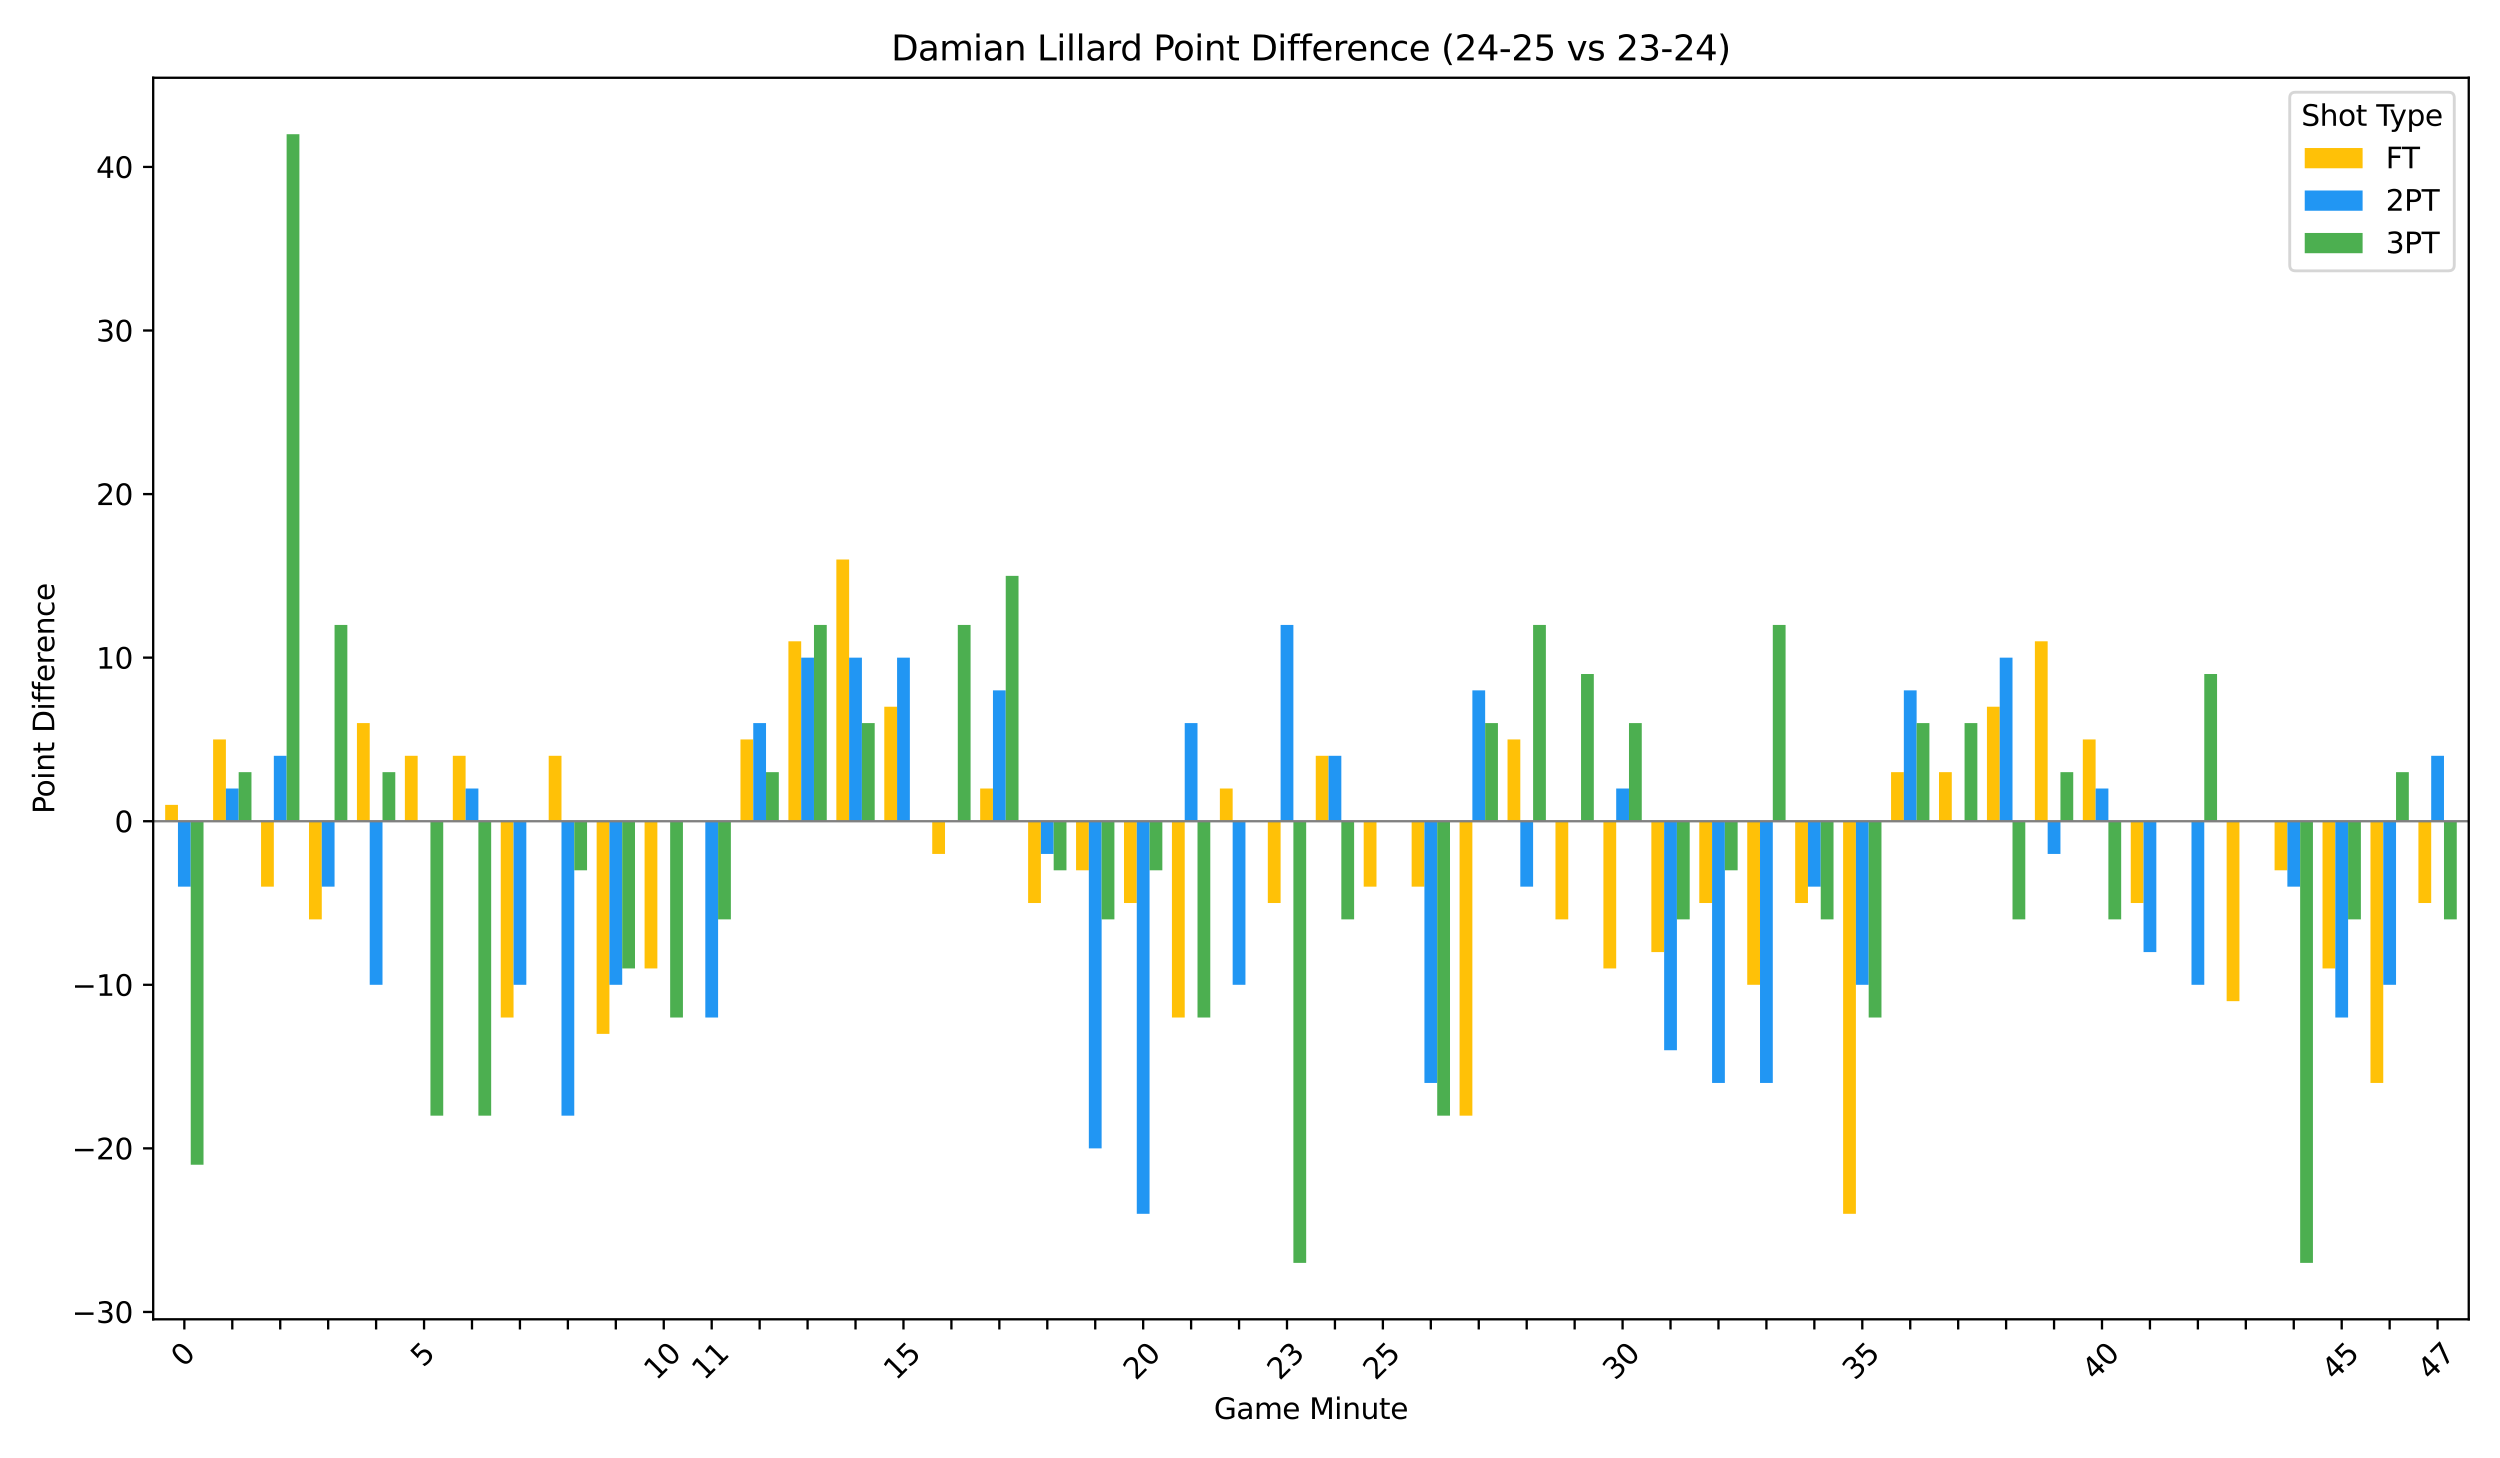 <?xml version="1.0" encoding="utf-8" standalone="no"?>
<!DOCTYPE svg PUBLIC "-//W3C//DTD SVG 1.1//EN"
  "http://www.w3.org/Graphics/SVG/1.1/DTD/svg11.dtd">
<svg xmlns:xlink="http://www.w3.org/1999/xlink" width="864pt" height="504pt" viewBox="0 0 864 504" xmlns="http://www.w3.org/2000/svg" version="1.1">
 <defs>
  <style type="text/css">*{stroke-linejoin: round; stroke-linecap: butt}</style>
 </defs>
 <g id="figure_1">
  <g id="patch_1">
   <path d="M 0 504 
L 864 504 
L 864 0 
L 0 0 
z
" style="fill: #ffffff"/>
  </g>
  <g id="axes_1">
   <g id="patch_2">
    <path d="M 52.94 455.956 
L 853.2 455.956 
L 853.2 26.88 
L 52.94 26.88 
z
" style="fill: #ffffff"/>
   </g>
   <g id="patch_3">
    <path d="M 57.082 283.817 
L 61.5 283.817 
L 61.5 278.163 
L 57.082 278.163 
z
" clip-path="url(#pb3aed25c77)" style="fill: #ffc107"/>
   </g>
   <g id="patch_4">
    <path d="M 73.651 283.817 
L 78.069 283.817 
L 78.069 255.551 
L 73.651 255.551 
z
" clip-path="url(#pb3aed25c77)" style="fill: #ffc107"/>
   </g>
   <g id="patch_5">
    <path d="M 90.219 283.817 
L 94.637 283.817 
L 94.637 306.429 
L 90.219 306.429 
z
" clip-path="url(#pb3aed25c77)" style="fill: #ffc107"/>
   </g>
   <g id="patch_6">
    <path d="M 106.788 283.817 
L 111.206 283.817 
L 111.206 317.736 
L 106.788 317.736 
z
" clip-path="url(#pb3aed25c77)" style="fill: #ffc107"/>
   </g>
   <g id="patch_7">
    <path d="M 123.356 283.817 
L 127.775 283.817 
L 127.775 249.898 
L 123.356 249.898 
z
" clip-path="url(#pb3aed25c77)" style="fill: #ffc107"/>
   </g>
   <g id="patch_8">
    <path d="M 139.925 283.817 
L 144.343 283.817 
L 144.343 261.204 
L 139.925 261.204 
z
" clip-path="url(#pb3aed25c77)" style="fill: #ffc107"/>
   </g>
   <g id="patch_9">
    <path d="M 156.493 283.817 
L 160.912 283.817 
L 160.912 261.204 
L 156.493 261.204 
z
" clip-path="url(#pb3aed25c77)" style="fill: #ffc107"/>
   </g>
   <g id="patch_10">
    <path d="M 173.062 283.817 
L 177.48 283.817 
L 177.48 351.655 
L 173.062 351.655 
z
" clip-path="url(#pb3aed25c77)" style="fill: #ffc107"/>
   </g>
   <g id="patch_11">
    <path d="M 189.63 283.817 
L 194.049 283.817 
L 194.049 261.204 
L 189.63 261.204 
z
" clip-path="url(#pb3aed25c77)" style="fill: #ffc107"/>
   </g>
   <g id="patch_12">
    <path d="M 206.199 283.817 
L 210.617 283.817 
L 210.617 357.308 
L 206.199 357.308 
z
" clip-path="url(#pb3aed25c77)" style="fill: #ffc107"/>
   </g>
   <g id="patch_13">
    <path d="M 222.767 283.817 
L 227.186 283.817 
L 227.186 334.695 
L 222.767 334.695 
z
" clip-path="url(#pb3aed25c77)" style="fill: #ffc107"/>
   </g>
   <g id="patch_14">
    <path d="M 239.336 283.817 
L 243.754 283.817 
L 243.754 283.817 
L 239.336 283.817 
z
" clip-path="url(#pb3aed25c77)" style="fill: #ffc107"/>
   </g>
   <g id="patch_15">
    <path d="M 255.904 283.817 
L 260.323 283.817 
L 260.323 255.551 
L 255.904 255.551 
z
" clip-path="url(#pb3aed25c77)" style="fill: #ffc107"/>
   </g>
   <g id="patch_16">
    <path d="M 272.473 283.817 
L 276.891 283.817 
L 276.891 221.632 
L 272.473 221.632 
z
" clip-path="url(#pb3aed25c77)" style="fill: #ffc107"/>
   </g>
   <g id="patch_17">
    <path d="M 289.042 283.817 
L 293.46 283.817 
L 293.46 193.366 
L 289.042 193.366 
z
" clip-path="url(#pb3aed25c77)" style="fill: #ffc107"/>
   </g>
   <g id="patch_18">
    <path d="M 305.61 283.817 
L 310.028 283.817 
L 310.028 244.244 
L 305.61 244.244 
z
" clip-path="url(#pb3aed25c77)" style="fill: #ffc107"/>
   </g>
   <g id="patch_19">
    <path d="M 322.179 283.817 
L 326.597 283.817 
L 326.597 295.123 
L 322.179 295.123 
z
" clip-path="url(#pb3aed25c77)" style="fill: #ffc107"/>
   </g>
   <g id="patch_20">
    <path d="M 338.747 283.817 
L 343.165 283.817 
L 343.165 272.51 
L 338.747 272.51 
z
" clip-path="url(#pb3aed25c77)" style="fill: #ffc107"/>
   </g>
   <g id="patch_21">
    <path d="M 355.316 283.817 
L 359.734 283.817 
L 359.734 312.082 
L 355.316 312.082 
z
" clip-path="url(#pb3aed25c77)" style="fill: #ffc107"/>
   </g>
   <g id="patch_22">
    <path d="M 371.884 283.817 
L 376.302 283.817 
L 376.302 300.776 
L 371.884 300.776 
z
" clip-path="url(#pb3aed25c77)" style="fill: #ffc107"/>
   </g>
   <g id="patch_23">
    <path d="M 388.453 283.817 
L 392.871 283.817 
L 392.871 312.082 
L 388.453 312.082 
z
" clip-path="url(#pb3aed25c77)" style="fill: #ffc107"/>
   </g>
   <g id="patch_24">
    <path d="M 405.021 283.817 
L 409.44 283.817 
L 409.44 351.655 
L 405.021 351.655 
z
" clip-path="url(#pb3aed25c77)" style="fill: #ffc107"/>
   </g>
   <g id="patch_25">
    <path d="M 421.59 283.817 
L 426.008 283.817 
L 426.008 272.51 
L 421.59 272.51 
z
" clip-path="url(#pb3aed25c77)" style="fill: #ffc107"/>
   </g>
   <g id="patch_26">
    <path d="M 438.158 283.817 
L 442.577 283.817 
L 442.577 312.082 
L 438.158 312.082 
z
" clip-path="url(#pb3aed25c77)" style="fill: #ffc107"/>
   </g>
   <g id="patch_27">
    <path d="M 454.727 283.817 
L 459.145 283.817 
L 459.145 261.204 
L 454.727 261.204 
z
" clip-path="url(#pb3aed25c77)" style="fill: #ffc107"/>
   </g>
   <g id="patch_28">
    <path d="M 471.295 283.817 
L 475.714 283.817 
L 475.714 306.429 
L 471.295 306.429 
z
" clip-path="url(#pb3aed25c77)" style="fill: #ffc107"/>
   </g>
   <g id="patch_29">
    <path d="M 487.864 283.817 
L 492.282 283.817 
L 492.282 306.429 
L 487.864 306.429 
z
" clip-path="url(#pb3aed25c77)" style="fill: #ffc107"/>
   </g>
   <g id="patch_30">
    <path d="M 504.432 283.817 
L 508.851 283.817 
L 508.851 385.574 
L 504.432 385.574 
z
" clip-path="url(#pb3aed25c77)" style="fill: #ffc107"/>
   </g>
   <g id="patch_31">
    <path d="M 521.001 283.817 
L 525.419 283.817 
L 525.419 255.551 
L 521.001 255.551 
z
" clip-path="url(#pb3aed25c77)" style="fill: #ffc107"/>
   </g>
   <g id="patch_32">
    <path d="M 537.57 283.817 
L 541.988 283.817 
L 541.988 317.736 
L 537.57 317.736 
z
" clip-path="url(#pb3aed25c77)" style="fill: #ffc107"/>
   </g>
   <g id="patch_33">
    <path d="M 554.138 283.817 
L 558.556 283.817 
L 558.556 334.695 
L 554.138 334.695 
z
" clip-path="url(#pb3aed25c77)" style="fill: #ffc107"/>
   </g>
   <g id="patch_34">
    <path d="M 570.707 283.817 
L 575.125 283.817 
L 575.125 329.042 
L 570.707 329.042 
z
" clip-path="url(#pb3aed25c77)" style="fill: #ffc107"/>
   </g>
   <g id="patch_35">
    <path d="M 587.275 283.817 
L 591.693 283.817 
L 591.693 312.082 
L 587.275 312.082 
z
" clip-path="url(#pb3aed25c77)" style="fill: #ffc107"/>
   </g>
   <g id="patch_36">
    <path d="M 603.844 283.817 
L 608.262 283.817 
L 608.262 340.348 
L 603.844 340.348 
z
" clip-path="url(#pb3aed25c77)" style="fill: #ffc107"/>
   </g>
   <g id="patch_37">
    <path d="M 620.412 283.817 
L 624.83 283.817 
L 624.83 312.082 
L 620.412 312.082 
z
" clip-path="url(#pb3aed25c77)" style="fill: #ffc107"/>
   </g>
   <g id="patch_38">
    <path d="M 636.981 283.817 
L 641.399 283.817 
L 641.399 419.493 
L 636.981 419.493 
z
" clip-path="url(#pb3aed25c77)" style="fill: #ffc107"/>
   </g>
   <g id="patch_39">
    <path d="M 653.549 283.817 
L 657.967 283.817 
L 657.967 266.857 
L 653.549 266.857 
z
" clip-path="url(#pb3aed25c77)" style="fill: #ffc107"/>
   </g>
   <g id="patch_40">
    <path d="M 670.118 283.817 
L 674.536 283.817 
L 674.536 266.857 
L 670.118 266.857 
z
" clip-path="url(#pb3aed25c77)" style="fill: #ffc107"/>
   </g>
   <g id="patch_41">
    <path d="M 686.686 283.817 
L 691.105 283.817 
L 691.105 244.244 
L 686.686 244.244 
z
" clip-path="url(#pb3aed25c77)" style="fill: #ffc107"/>
   </g>
   <g id="patch_42">
    <path d="M 703.255 283.817 
L 707.673 283.817 
L 707.673 221.632 
L 703.255 221.632 
z
" clip-path="url(#pb3aed25c77)" style="fill: #ffc107"/>
   </g>
   <g id="patch_43">
    <path d="M 719.823 283.817 
L 724.242 283.817 
L 724.242 255.551 
L 719.823 255.551 
z
" clip-path="url(#pb3aed25c77)" style="fill: #ffc107"/>
   </g>
   <g id="patch_44">
    <path d="M 736.392 283.817 
L 740.81 283.817 
L 740.81 312.082 
L 736.392 312.082 
z
" clip-path="url(#pb3aed25c77)" style="fill: #ffc107"/>
   </g>
   <g id="patch_45">
    <path d="M 752.96 283.817 
L 757.379 283.817 
L 757.379 283.817 
L 752.96 283.817 
z
" clip-path="url(#pb3aed25c77)" style="fill: #ffc107"/>
   </g>
   <g id="patch_46">
    <path d="M 769.529 283.817 
L 773.947 283.817 
L 773.947 346.001 
L 769.529 346.001 
z
" clip-path="url(#pb3aed25c77)" style="fill: #ffc107"/>
   </g>
   <g id="patch_47">
    <path d="M 786.097 283.817 
L 790.516 283.817 
L 790.516 300.776 
L 786.097 300.776 
z
" clip-path="url(#pb3aed25c77)" style="fill: #ffc107"/>
   </g>
   <g id="patch_48">
    <path d="M 802.666 283.817 
L 807.084 283.817 
L 807.084 334.695 
L 802.666 334.695 
z
" clip-path="url(#pb3aed25c77)" style="fill: #ffc107"/>
   </g>
   <g id="patch_49">
    <path d="M 819.235 283.817 
L 823.653 283.817 
L 823.653 374.267 
L 819.235 374.267 
z
" clip-path="url(#pb3aed25c77)" style="fill: #ffc107"/>
   </g>
   <g id="patch_50">
    <path d="M 835.803 283.817 
L 840.221 283.817 
L 840.221 312.082 
L 835.803 312.082 
z
" clip-path="url(#pb3aed25c77)" style="fill: #ffc107"/>
   </g>
   <g id="patch_51">
    <path d="M 61.5 283.817 
L 65.919 283.817 
L 65.919 306.429 
L 61.5 306.429 
z
" clip-path="url(#pb3aed25c77)" style="fill: #2196f3"/>
   </g>
   <g id="patch_52">
    <path d="M 78.069 283.817 
L 82.487 283.817 
L 82.487 272.51 
L 78.069 272.51 
z
" clip-path="url(#pb3aed25c77)" style="fill: #2196f3"/>
   </g>
   <g id="patch_53">
    <path d="M 94.637 283.817 
L 99.056 283.817 
L 99.056 261.204 
L 94.637 261.204 
z
" clip-path="url(#pb3aed25c77)" style="fill: #2196f3"/>
   </g>
   <g id="patch_54">
    <path d="M 111.206 283.817 
L 115.624 283.817 
L 115.624 306.429 
L 111.206 306.429 
z
" clip-path="url(#pb3aed25c77)" style="fill: #2196f3"/>
   </g>
   <g id="patch_55">
    <path d="M 127.775 283.817 
L 132.193 283.817 
L 132.193 340.348 
L 127.775 340.348 
z
" clip-path="url(#pb3aed25c77)" style="fill: #2196f3"/>
   </g>
   <g id="patch_56">
    <path d="M 144.343 283.817 
L 148.761 283.817 
L 148.761 283.817 
L 144.343 283.817 
z
" clip-path="url(#pb3aed25c77)" style="fill: #2196f3"/>
   </g>
   <g id="patch_57">
    <path d="M 160.912 283.817 
L 165.33 283.817 
L 165.33 272.51 
L 160.912 272.51 
z
" clip-path="url(#pb3aed25c77)" style="fill: #2196f3"/>
   </g>
   <g id="patch_58">
    <path d="M 177.48 283.817 
L 181.898 283.817 
L 181.898 340.348 
L 177.48 340.348 
z
" clip-path="url(#pb3aed25c77)" style="fill: #2196f3"/>
   </g>
   <g id="patch_59">
    <path d="M 194.049 283.817 
L 198.467 283.817 
L 198.467 385.574 
L 194.049 385.574 
z
" clip-path="url(#pb3aed25c77)" style="fill: #2196f3"/>
   </g>
   <g id="patch_60">
    <path d="M 210.617 283.817 
L 215.035 283.817 
L 215.035 340.348 
L 210.617 340.348 
z
" clip-path="url(#pb3aed25c77)" style="fill: #2196f3"/>
   </g>
   <g id="patch_61">
    <path d="M 227.186 283.817 
L 231.604 283.817 
L 231.604 283.817 
L 227.186 283.817 
z
" clip-path="url(#pb3aed25c77)" style="fill: #2196f3"/>
   </g>
   <g id="patch_62">
    <path d="M 243.754 283.817 
L 248.173 283.817 
L 248.173 351.655 
L 243.754 351.655 
z
" clip-path="url(#pb3aed25c77)" style="fill: #2196f3"/>
   </g>
   <g id="patch_63">
    <path d="M 260.323 283.817 
L 264.741 283.817 
L 264.741 249.898 
L 260.323 249.898 
z
" clip-path="url(#pb3aed25c77)" style="fill: #2196f3"/>
   </g>
   <g id="patch_64">
    <path d="M 276.891 283.817 
L 281.31 283.817 
L 281.31 227.285 
L 276.891 227.285 
z
" clip-path="url(#pb3aed25c77)" style="fill: #2196f3"/>
   </g>
   <g id="patch_65">
    <path d="M 293.46 283.817 
L 297.878 283.817 
L 297.878 227.285 
L 293.46 227.285 
z
" clip-path="url(#pb3aed25c77)" style="fill: #2196f3"/>
   </g>
   <g id="patch_66">
    <path d="M 310.028 283.817 
L 314.447 283.817 
L 314.447 227.285 
L 310.028 227.285 
z
" clip-path="url(#pb3aed25c77)" style="fill: #2196f3"/>
   </g>
   <g id="patch_67">
    <path d="M 326.597 283.817 
L 331.015 283.817 
L 331.015 283.817 
L 326.597 283.817 
z
" clip-path="url(#pb3aed25c77)" style="fill: #2196f3"/>
   </g>
   <g id="patch_68">
    <path d="M 343.165 283.817 
L 347.584 283.817 
L 347.584 238.591 
L 343.165 238.591 
z
" clip-path="url(#pb3aed25c77)" style="fill: #2196f3"/>
   </g>
   <g id="patch_69">
    <path d="M 359.734 283.817 
L 364.152 283.817 
L 364.152 295.123 
L 359.734 295.123 
z
" clip-path="url(#pb3aed25c77)" style="fill: #2196f3"/>
   </g>
   <g id="patch_70">
    <path d="M 376.302 283.817 
L 380.721 283.817 
L 380.721 396.88 
L 376.302 396.88 
z
" clip-path="url(#pb3aed25c77)" style="fill: #2196f3"/>
   </g>
   <g id="patch_71">
    <path d="M 392.871 283.817 
L 397.289 283.817 
L 397.289 419.493 
L 392.871 419.493 
z
" clip-path="url(#pb3aed25c77)" style="fill: #2196f3"/>
   </g>
   <g id="patch_72">
    <path d="M 409.44 283.817 
L 413.858 283.817 
L 413.858 249.898 
L 409.44 249.898 
z
" clip-path="url(#pb3aed25c77)" style="fill: #2196f3"/>
   </g>
   <g id="patch_73">
    <path d="M 426.008 283.817 
L 430.426 283.817 
L 430.426 340.348 
L 426.008 340.348 
z
" clip-path="url(#pb3aed25c77)" style="fill: #2196f3"/>
   </g>
   <g id="patch_74">
    <path d="M 442.577 283.817 
L 446.995 283.817 
L 446.995 215.979 
L 442.577 215.979 
z
" clip-path="url(#pb3aed25c77)" style="fill: #2196f3"/>
   </g>
   <g id="patch_75">
    <path d="M 459.145 283.817 
L 463.563 283.817 
L 463.563 261.204 
L 459.145 261.204 
z
" clip-path="url(#pb3aed25c77)" style="fill: #2196f3"/>
   </g>
   <g id="patch_76">
    <path d="M 475.714 283.817 
L 480.132 283.817 
L 480.132 283.817 
L 475.714 283.817 
z
" clip-path="url(#pb3aed25c77)" style="fill: #2196f3"/>
   </g>
   <g id="patch_77">
    <path d="M 492.282 283.817 
L 496.7 283.817 
L 496.7 374.267 
L 492.282 374.267 
z
" clip-path="url(#pb3aed25c77)" style="fill: #2196f3"/>
   </g>
   <g id="patch_78">
    <path d="M 508.851 283.817 
L 513.269 283.817 
L 513.269 238.591 
L 508.851 238.591 
z
" clip-path="url(#pb3aed25c77)" style="fill: #2196f3"/>
   </g>
   <g id="patch_79">
    <path d="M 525.419 283.817 
L 529.838 283.817 
L 529.838 306.429 
L 525.419 306.429 
z
" clip-path="url(#pb3aed25c77)" style="fill: #2196f3"/>
   </g>
   <g id="patch_80">
    <path d="M 541.988 283.817 
L 546.406 283.817 
L 546.406 283.817 
L 541.988 283.817 
z
" clip-path="url(#pb3aed25c77)" style="fill: #2196f3"/>
   </g>
   <g id="patch_81">
    <path d="M 558.556 283.817 
L 562.975 283.817 
L 562.975 272.51 
L 558.556 272.51 
z
" clip-path="url(#pb3aed25c77)" style="fill: #2196f3"/>
   </g>
   <g id="patch_82">
    <path d="M 575.125 283.817 
L 579.543 283.817 
L 579.543 362.961 
L 575.125 362.961 
z
" clip-path="url(#pb3aed25c77)" style="fill: #2196f3"/>
   </g>
   <g id="patch_83">
    <path d="M 591.693 283.817 
L 596.112 283.817 
L 596.112 374.267 
L 591.693 374.267 
z
" clip-path="url(#pb3aed25c77)" style="fill: #2196f3"/>
   </g>
   <g id="patch_84">
    <path d="M 608.262 283.817 
L 612.68 283.817 
L 612.68 374.267 
L 608.262 374.267 
z
" clip-path="url(#pb3aed25c77)" style="fill: #2196f3"/>
   </g>
   <g id="patch_85">
    <path d="M 624.83 283.817 
L 629.249 283.817 
L 629.249 306.429 
L 624.83 306.429 
z
" clip-path="url(#pb3aed25c77)" style="fill: #2196f3"/>
   </g>
   <g id="patch_86">
    <path d="M 641.399 283.817 
L 645.817 283.817 
L 645.817 340.348 
L 641.399 340.348 
z
" clip-path="url(#pb3aed25c77)" style="fill: #2196f3"/>
   </g>
   <g id="patch_87">
    <path d="M 657.967 283.817 
L 662.386 283.817 
L 662.386 238.591 
L 657.967 238.591 
z
" clip-path="url(#pb3aed25c77)" style="fill: #2196f3"/>
   </g>
   <g id="patch_88">
    <path d="M 674.536 283.817 
L 678.954 283.817 
L 678.954 283.817 
L 674.536 283.817 
z
" clip-path="url(#pb3aed25c77)" style="fill: #2196f3"/>
   </g>
   <g id="patch_89">
    <path d="M 691.105 283.817 
L 695.523 283.817 
L 695.523 227.285 
L 691.105 227.285 
z
" clip-path="url(#pb3aed25c77)" style="fill: #2196f3"/>
   </g>
   <g id="patch_90">
    <path d="M 707.673 283.817 
L 712.091 283.817 
L 712.091 295.123 
L 707.673 295.123 
z
" clip-path="url(#pb3aed25c77)" style="fill: #2196f3"/>
   </g>
   <g id="patch_91">
    <path d="M 724.242 283.817 
L 728.66 283.817 
L 728.66 272.51 
L 724.242 272.51 
z
" clip-path="url(#pb3aed25c77)" style="fill: #2196f3"/>
   </g>
   <g id="patch_92">
    <path d="M 740.81 283.817 
L 745.228 283.817 
L 745.228 329.042 
L 740.81 329.042 
z
" clip-path="url(#pb3aed25c77)" style="fill: #2196f3"/>
   </g>
   <g id="patch_93">
    <path d="M 757.379 283.817 
L 761.797 283.817 
L 761.797 340.348 
L 757.379 340.348 
z
" clip-path="url(#pb3aed25c77)" style="fill: #2196f3"/>
   </g>
   <g id="patch_94">
    <path d="M 773.947 283.817 
L 778.365 283.817 
L 778.365 283.817 
L 773.947 283.817 
z
" clip-path="url(#pb3aed25c77)" style="fill: #2196f3"/>
   </g>
   <g id="patch_95">
    <path d="M 790.516 283.817 
L 794.934 283.817 
L 794.934 306.429 
L 790.516 306.429 
z
" clip-path="url(#pb3aed25c77)" style="fill: #2196f3"/>
   </g>
   <g id="patch_96">
    <path d="M 807.084 283.817 
L 811.503 283.817 
L 811.503 351.655 
L 807.084 351.655 
z
" clip-path="url(#pb3aed25c77)" style="fill: #2196f3"/>
   </g>
   <g id="patch_97">
    <path d="M 823.653 283.817 
L 828.071 283.817 
L 828.071 340.348 
L 823.653 340.348 
z
" clip-path="url(#pb3aed25c77)" style="fill: #2196f3"/>
   </g>
   <g id="patch_98">
    <path d="M 840.221 283.817 
L 844.64 283.817 
L 844.64 261.204 
L 840.221 261.204 
z
" clip-path="url(#pb3aed25c77)" style="fill: #2196f3"/>
   </g>
   <g id="patch_99">
    <path d="M 65.919 283.817 
L 70.337 283.817 
L 70.337 402.533 
L 65.919 402.533 
z
" clip-path="url(#pb3aed25c77)" style="fill: #4caf50"/>
   </g>
   <g id="patch_100">
    <path d="M 82.487 283.817 
L 86.905 283.817 
L 86.905 266.857 
L 82.487 266.857 
z
" clip-path="url(#pb3aed25c77)" style="fill: #4caf50"/>
   </g>
   <g id="patch_101">
    <path d="M 99.056 283.817 
L 103.474 283.817 
L 103.474 46.383 
L 99.056 46.383 
z
" clip-path="url(#pb3aed25c77)" style="fill: #4caf50"/>
   </g>
   <g id="patch_102">
    <path d="M 115.624 283.817 
L 120.043 283.817 
L 120.043 215.979 
L 115.624 215.979 
z
" clip-path="url(#pb3aed25c77)" style="fill: #4caf50"/>
   </g>
   <g id="patch_103">
    <path d="M 132.193 283.817 
L 136.611 283.817 
L 136.611 266.857 
L 132.193 266.857 
z
" clip-path="url(#pb3aed25c77)" style="fill: #4caf50"/>
   </g>
   <g id="patch_104">
    <path d="M 148.761 283.817 
L 153.18 283.817 
L 153.18 385.574 
L 148.761 385.574 
z
" clip-path="url(#pb3aed25c77)" style="fill: #4caf50"/>
   </g>
   <g id="patch_105">
    <path d="M 165.33 283.817 
L 169.748 283.817 
L 169.748 385.574 
L 165.33 385.574 
z
" clip-path="url(#pb3aed25c77)" style="fill: #4caf50"/>
   </g>
   <g id="patch_106">
    <path d="M 181.898 283.817 
L 186.317 283.817 
L 186.317 283.817 
L 181.898 283.817 
z
" clip-path="url(#pb3aed25c77)" style="fill: #4caf50"/>
   </g>
   <g id="patch_107">
    <path d="M 198.467 283.817 
L 202.885 283.817 
L 202.885 300.776 
L 198.467 300.776 
z
" clip-path="url(#pb3aed25c77)" style="fill: #4caf50"/>
   </g>
   <g id="patch_108">
    <path d="M 215.035 283.817 
L 219.454 283.817 
L 219.454 334.695 
L 215.035 334.695 
z
" clip-path="url(#pb3aed25c77)" style="fill: #4caf50"/>
   </g>
   <g id="patch_109">
    <path d="M 231.604 283.817 
L 236.022 283.817 
L 236.022 351.655 
L 231.604 351.655 
z
" clip-path="url(#pb3aed25c77)" style="fill: #4caf50"/>
   </g>
   <g id="patch_110">
    <path d="M 248.173 283.817 
L 252.591 283.817 
L 252.591 317.736 
L 248.173 317.736 
z
" clip-path="url(#pb3aed25c77)" style="fill: #4caf50"/>
   </g>
   <g id="patch_111">
    <path d="M 264.741 283.817 
L 269.159 283.817 
L 269.159 266.857 
L 264.741 266.857 
z
" clip-path="url(#pb3aed25c77)" style="fill: #4caf50"/>
   </g>
   <g id="patch_112">
    <path d="M 281.31 283.817 
L 285.728 283.817 
L 285.728 215.979 
L 281.31 215.979 
z
" clip-path="url(#pb3aed25c77)" style="fill: #4caf50"/>
   </g>
   <g id="patch_113">
    <path d="M 297.878 283.817 
L 302.296 283.817 
L 302.296 249.898 
L 297.878 249.898 
z
" clip-path="url(#pb3aed25c77)" style="fill: #4caf50"/>
   </g>
   <g id="patch_114">
    <path d="M 314.447 283.817 
L 318.865 283.817 
L 318.865 283.817 
L 314.447 283.817 
z
" clip-path="url(#pb3aed25c77)" style="fill: #4caf50"/>
   </g>
   <g id="patch_115">
    <path d="M 331.015 283.817 
L 335.433 283.817 
L 335.433 215.979 
L 331.015 215.979 
z
" clip-path="url(#pb3aed25c77)" style="fill: #4caf50"/>
   </g>
   <g id="patch_116">
    <path d="M 347.584 283.817 
L 352.002 283.817 
L 352.002 199.019 
L 347.584 199.019 
z
" clip-path="url(#pb3aed25c77)" style="fill: #4caf50"/>
   </g>
   <g id="patch_117">
    <path d="M 364.152 283.817 
L 368.57 283.817 
L 368.57 300.776 
L 364.152 300.776 
z
" clip-path="url(#pb3aed25c77)" style="fill: #4caf50"/>
   </g>
   <g id="patch_118">
    <path d="M 380.721 283.817 
L 385.139 283.817 
L 385.139 317.736 
L 380.721 317.736 
z
" clip-path="url(#pb3aed25c77)" style="fill: #4caf50"/>
   </g>
   <g id="patch_119">
    <path d="M 397.289 283.817 
L 401.708 283.817 
L 401.708 300.776 
L 397.289 300.776 
z
" clip-path="url(#pb3aed25c77)" style="fill: #4caf50"/>
   </g>
   <g id="patch_120">
    <path d="M 413.858 283.817 
L 418.276 283.817 
L 418.276 351.655 
L 413.858 351.655 
z
" clip-path="url(#pb3aed25c77)" style="fill: #4caf50"/>
   </g>
   <g id="patch_121">
    <path d="M 430.426 283.817 
L 434.845 283.817 
L 434.845 283.817 
L 430.426 283.817 
z
" clip-path="url(#pb3aed25c77)" style="fill: #4caf50"/>
   </g>
   <g id="patch_122">
    <path d="M 446.995 283.817 
L 451.413 283.817 
L 451.413 436.452 
L 446.995 436.452 
z
" clip-path="url(#pb3aed25c77)" style="fill: #4caf50"/>
   </g>
   <g id="patch_123">
    <path d="M 463.563 283.817 
L 467.982 283.817 
L 467.982 317.736 
L 463.563 317.736 
z
" clip-path="url(#pb3aed25c77)" style="fill: #4caf50"/>
   </g>
   <g id="patch_124">
    <path d="M 480.132 283.817 
L 484.55 283.817 
L 484.55 283.817 
L 480.132 283.817 
z
" clip-path="url(#pb3aed25c77)" style="fill: #4caf50"/>
   </g>
   <g id="patch_125">
    <path d="M 496.7 283.817 
L 501.119 283.817 
L 501.119 385.574 
L 496.7 385.574 
z
" clip-path="url(#pb3aed25c77)" style="fill: #4caf50"/>
   </g>
   <g id="patch_126">
    <path d="M 513.269 283.817 
L 517.687 283.817 
L 517.687 249.898 
L 513.269 249.898 
z
" clip-path="url(#pb3aed25c77)" style="fill: #4caf50"/>
   </g>
   <g id="patch_127">
    <path d="M 529.838 283.817 
L 534.256 283.817 
L 534.256 215.979 
L 529.838 215.979 
z
" clip-path="url(#pb3aed25c77)" style="fill: #4caf50"/>
   </g>
   <g id="patch_128">
    <path d="M 546.406 283.817 
L 550.824 283.817 
L 550.824 232.938 
L 546.406 232.938 
z
" clip-path="url(#pb3aed25c77)" style="fill: #4caf50"/>
   </g>
   <g id="patch_129">
    <path d="M 562.975 283.817 
L 567.393 283.817 
L 567.393 249.898 
L 562.975 249.898 
z
" clip-path="url(#pb3aed25c77)" style="fill: #4caf50"/>
   </g>
   <g id="patch_130">
    <path d="M 579.543 283.817 
L 583.961 283.817 
L 583.961 317.736 
L 579.543 317.736 
z
" clip-path="url(#pb3aed25c77)" style="fill: #4caf50"/>
   </g>
   <g id="patch_131">
    <path d="M 596.112 283.817 
L 600.53 283.817 
L 600.53 300.776 
L 596.112 300.776 
z
" clip-path="url(#pb3aed25c77)" style="fill: #4caf50"/>
   </g>
   <g id="patch_132">
    <path d="M 612.68 283.817 
L 617.098 283.817 
L 617.098 215.979 
L 612.68 215.979 
z
" clip-path="url(#pb3aed25c77)" style="fill: #4caf50"/>
   </g>
   <g id="patch_133">
    <path d="M 629.249 283.817 
L 633.667 283.817 
L 633.667 317.736 
L 629.249 317.736 
z
" clip-path="url(#pb3aed25c77)" style="fill: #4caf50"/>
   </g>
   <g id="patch_134">
    <path d="M 645.817 283.817 
L 650.236 283.817 
L 650.236 351.655 
L 645.817 351.655 
z
" clip-path="url(#pb3aed25c77)" style="fill: #4caf50"/>
   </g>
   <g id="patch_135">
    <path d="M 662.386 283.817 
L 666.804 283.817 
L 666.804 249.898 
L 662.386 249.898 
z
" clip-path="url(#pb3aed25c77)" style="fill: #4caf50"/>
   </g>
   <g id="patch_136">
    <path d="M 678.954 283.817 
L 683.373 283.817 
L 683.373 249.898 
L 678.954 249.898 
z
" clip-path="url(#pb3aed25c77)" style="fill: #4caf50"/>
   </g>
   <g id="patch_137">
    <path d="M 695.523 283.817 
L 699.941 283.817 
L 699.941 317.736 
L 695.523 317.736 
z
" clip-path="url(#pb3aed25c77)" style="fill: #4caf50"/>
   </g>
   <g id="patch_138">
    <path d="M 712.091 283.817 
L 716.51 283.817 
L 716.51 266.857 
L 712.091 266.857 
z
" clip-path="url(#pb3aed25c77)" style="fill: #4caf50"/>
   </g>
   <g id="patch_139">
    <path d="M 728.66 283.817 
L 733.078 283.817 
L 733.078 317.736 
L 728.66 317.736 
z
" clip-path="url(#pb3aed25c77)" style="fill: #4caf50"/>
   </g>
   <g id="patch_140">
    <path d="M 745.228 283.817 
L 749.647 283.817 
L 749.647 283.817 
L 745.228 283.817 
z
" clip-path="url(#pb3aed25c77)" style="fill: #4caf50"/>
   </g>
   <g id="patch_141">
    <path d="M 761.797 283.817 
L 766.215 283.817 
L 766.215 232.938 
L 761.797 232.938 
z
" clip-path="url(#pb3aed25c77)" style="fill: #4caf50"/>
   </g>
   <g id="patch_142">
    <path d="M 778.365 283.817 
L 782.784 283.817 
L 782.784 283.817 
L 778.365 283.817 
z
" clip-path="url(#pb3aed25c77)" style="fill: #4caf50"/>
   </g>
   <g id="patch_143">
    <path d="M 794.934 283.817 
L 799.352 283.817 
L 799.352 436.452 
L 794.934 436.452 
z
" clip-path="url(#pb3aed25c77)" style="fill: #4caf50"/>
   </g>
   <g id="patch_144">
    <path d="M 811.503 283.817 
L 815.921 283.817 
L 815.921 317.736 
L 811.503 317.736 
z
" clip-path="url(#pb3aed25c77)" style="fill: #4caf50"/>
   </g>
   <g id="patch_145">
    <path d="M 828.071 283.817 
L 832.489 283.817 
L 832.489 266.857 
L 828.071 266.857 
z
" clip-path="url(#pb3aed25c77)" style="fill: #4caf50"/>
   </g>
   <g id="patch_146">
    <path d="M 844.64 283.817 
L 849.058 283.817 
L 849.058 317.736 
L 844.64 317.736 
z
" clip-path="url(#pb3aed25c77)" style="fill: #4caf50"/>
   </g>
   <g id="matplotlib.axis_1">
    <g id="xtick_1">
     <g id="line2d_1">
      <defs>
       <path id="m394810de40" d="M 0 0 
L 0 3.5 
" style="stroke: #000000; stroke-width: 0.8"/>
      </defs>
      <g>
       <use xlink:href="#m394810de40" x="63.71" y="455.956" style="stroke: #000000; stroke-width: 0.8"/>
      </g>
     </g>
     <g id="text_1">
      <!-- 0 -->
      <g transform="translate(63.411 472.827) rotate(-45) scale(0.1 -0.1)">
       <defs>
        <path id="DejaVuSans-30" d="M 2034 4250 
Q 1547 4250 1301 3770 
Q 1056 3291 1056 2328 
Q 1056 1369 1301 889 
Q 1547 409 2034 409 
Q 2525 409 2770 889 
Q 3016 1369 3016 2328 
Q 3016 3291 2770 3770 
Q 2525 4250 2034 4250 
z
M 2034 4750 
Q 2819 4750 3233 4129 
Q 3647 3509 3647 2328 
Q 3647 1150 3233 529 
Q 2819 -91 2034 -91 
Q 1250 -91 836 529 
Q 422 1150 422 2328 
Q 422 3509 836 4129 
Q 1250 4750 2034 4750 
z
" transform="scale(0.016)"/>
       </defs>
       <use xlink:href="#DejaVuSans-30"/>
      </g>
     </g>
    </g>
    <g id="xtick_2">
     <g id="line2d_2">
      <g>
       <use xlink:href="#m394810de40" x="80.278" y="455.956" style="stroke: #000000; stroke-width: 0.8"/>
      </g>
     </g>
    </g>
    <g id="xtick_3">
     <g id="line2d_3">
      <g>
       <use xlink:href="#m394810de40" x="96.847" y="455.956" style="stroke: #000000; stroke-width: 0.8"/>
      </g>
     </g>
    </g>
    <g id="xtick_4">
     <g id="line2d_4">
      <g>
       <use xlink:href="#m394810de40" x="113.415" y="455.956" style="stroke: #000000; stroke-width: 0.8"/>
      </g>
     </g>
    </g>
    <g id="xtick_5">
     <g id="line2d_5">
      <g>
       <use xlink:href="#m394810de40" x="129.984" y="455.956" style="stroke: #000000; stroke-width: 0.8"/>
      </g>
     </g>
    </g>
    <g id="xtick_6">
     <g id="line2d_6">
      <g>
       <use xlink:href="#m394810de40" x="146.552" y="455.956" style="stroke: #000000; stroke-width: 0.8"/>
      </g>
     </g>
     <g id="text_2">
      <!-- 5 -->
      <g transform="translate(146.254 472.827) rotate(-45) scale(0.1 -0.1)">
       <defs>
        <path id="DejaVuSans-35" d="M 691 4666 
L 3169 4666 
L 3169 4134 
L 1269 4134 
L 1269 2991 
Q 1406 3038 1543 3061 
Q 1681 3084 1819 3084 
Q 2600 3084 3056 2656 
Q 3513 2228 3513 1497 
Q 3513 744 3044 326 
Q 2575 -91 1722 -91 
Q 1428 -91 1123 -41 
Q 819 9 494 109 
L 494 744 
Q 775 591 1075 516 
Q 1375 441 1709 441 
Q 2250 441 2565 725 
Q 2881 1009 2881 1497 
Q 2881 1984 2565 2268 
Q 2250 2553 1709 2553 
Q 1456 2553 1204 2497 
Q 953 2441 691 2322 
L 691 4666 
z
" transform="scale(0.016)"/>
       </defs>
       <use xlink:href="#DejaVuSans-35"/>
      </g>
     </g>
    </g>
    <g id="xtick_7">
     <g id="line2d_7">
      <g>
       <use xlink:href="#m394810de40" x="163.121" y="455.956" style="stroke: #000000; stroke-width: 0.8"/>
      </g>
     </g>
    </g>
    <g id="xtick_8">
     <g id="line2d_8">
      <g>
       <use xlink:href="#m394810de40" x="179.689" y="455.956" style="stroke: #000000; stroke-width: 0.8"/>
      </g>
     </g>
    </g>
    <g id="xtick_9">
     <g id="line2d_9">
      <g>
       <use xlink:href="#m394810de40" x="196.258" y="455.956" style="stroke: #000000; stroke-width: 0.8"/>
      </g>
     </g>
    </g>
    <g id="xtick_10">
     <g id="line2d_10">
      <g>
       <use xlink:href="#m394810de40" x="212.826" y="455.956" style="stroke: #000000; stroke-width: 0.8"/>
      </g>
     </g>
    </g>
    <g id="xtick_11">
     <g id="line2d_11">
      <g>
       <use xlink:href="#m394810de40" x="229.395" y="455.956" style="stroke: #000000; stroke-width: 0.8"/>
      </g>
     </g>
     <g id="text_3">
      <!-- 10 -->
      <g transform="translate(226.847 477.326) rotate(-45) scale(0.1 -0.1)">
       <defs>
        <path id="DejaVuSans-31" d="M 794 531 
L 1825 531 
L 1825 4091 
L 703 3866 
L 703 4441 
L 1819 4666 
L 2450 4666 
L 2450 531 
L 3481 531 
L 3481 0 
L 794 0 
L 794 531 
z
" transform="scale(0.016)"/>
       </defs>
       <use xlink:href="#DejaVuSans-31"/>
       <use xlink:href="#DejaVuSans-30" transform="translate(63.623 0)"/>
      </g>
     </g>
    </g>
    <g id="xtick_12">
     <g id="line2d_12">
      <g>
       <use xlink:href="#m394810de40" x="245.963" y="455.956" style="stroke: #000000; stroke-width: 0.8"/>
      </g>
     </g>
     <g id="text_4">
      <!-- 11 -->
      <g transform="translate(243.416 477.326) rotate(-45) scale(0.1 -0.1)">
       <use xlink:href="#DejaVuSans-31"/>
       <use xlink:href="#DejaVuSans-31" transform="translate(63.623 0)"/>
      </g>
     </g>
    </g>
    <g id="xtick_13">
     <g id="line2d_13">
      <g>
       <use xlink:href="#m394810de40" x="262.532" y="455.956" style="stroke: #000000; stroke-width: 0.8"/>
      </g>
     </g>
    </g>
    <g id="xtick_14">
     <g id="line2d_14">
      <g>
       <use xlink:href="#m394810de40" x="279.1" y="455.956" style="stroke: #000000; stroke-width: 0.8"/>
      </g>
     </g>
    </g>
    <g id="xtick_15">
     <g id="line2d_15">
      <g>
       <use xlink:href="#m394810de40" x="295.669" y="455.956" style="stroke: #000000; stroke-width: 0.8"/>
      </g>
     </g>
    </g>
    <g id="xtick_16">
     <g id="line2d_16">
      <g>
       <use xlink:href="#m394810de40" x="312.237" y="455.956" style="stroke: #000000; stroke-width: 0.8"/>
      </g>
     </g>
     <g id="text_5">
      <!-- 15 -->
      <g transform="translate(309.69 477.326) rotate(-45) scale(0.1 -0.1)">
       <use xlink:href="#DejaVuSans-31"/>
       <use xlink:href="#DejaVuSans-35" transform="translate(63.623 0)"/>
      </g>
     </g>
    </g>
    <g id="xtick_17">
     <g id="line2d_17">
      <g>
       <use xlink:href="#m394810de40" x="328.806" y="455.956" style="stroke: #000000; stroke-width: 0.8"/>
      </g>
     </g>
    </g>
    <g id="xtick_18">
     <g id="line2d_18">
      <g>
       <use xlink:href="#m394810de40" x="345.375" y="455.956" style="stroke: #000000; stroke-width: 0.8"/>
      </g>
     </g>
    </g>
    <g id="xtick_19">
     <g id="line2d_19">
      <g>
       <use xlink:href="#m394810de40" x="361.943" y="455.956" style="stroke: #000000; stroke-width: 0.8"/>
      </g>
     </g>
    </g>
    <g id="xtick_20">
     <g id="line2d_20">
      <g>
       <use xlink:href="#m394810de40" x="378.512" y="455.956" style="stroke: #000000; stroke-width: 0.8"/>
      </g>
     </g>
    </g>
    <g id="xtick_21">
     <g id="line2d_21">
      <g>
       <use xlink:href="#m394810de40" x="395.08" y="455.956" style="stroke: #000000; stroke-width: 0.8"/>
      </g>
     </g>
     <g id="text_6">
      <!-- 20 -->
      <g transform="translate(392.532 477.326) rotate(-45) scale(0.1 -0.1)">
       <defs>
        <path id="DejaVuSans-32" d="M 1228 531 
L 3431 531 
L 3431 0 
L 469 0 
L 469 531 
Q 828 903 1448 1529 
Q 2069 2156 2228 2338 
Q 2531 2678 2651 2914 
Q 2772 3150 2772 3378 
Q 2772 3750 2511 3984 
Q 2250 4219 1831 4219 
Q 1534 4219 1204 4116 
Q 875 4013 500 3803 
L 500 4441 
Q 881 4594 1212 4672 
Q 1544 4750 1819 4750 
Q 2544 4750 2975 4387 
Q 3406 4025 3406 3419 
Q 3406 3131 3298 2873 
Q 3191 2616 2906 2266 
Q 2828 2175 2409 1742 
Q 1991 1309 1228 531 
z
" transform="scale(0.016)"/>
       </defs>
       <use xlink:href="#DejaVuSans-32"/>
       <use xlink:href="#DejaVuSans-30" transform="translate(63.623 0)"/>
      </g>
     </g>
    </g>
    <g id="xtick_22">
     <g id="line2d_22">
      <g>
       <use xlink:href="#m394810de40" x="411.649" y="455.956" style="stroke: #000000; stroke-width: 0.8"/>
      </g>
     </g>
    </g>
    <g id="xtick_23">
     <g id="line2d_23">
      <g>
       <use xlink:href="#m394810de40" x="428.217" y="455.956" style="stroke: #000000; stroke-width: 0.8"/>
      </g>
     </g>
    </g>
    <g id="xtick_24">
     <g id="line2d_24">
      <g>
       <use xlink:href="#m394810de40" x="444.786" y="455.956" style="stroke: #000000; stroke-width: 0.8"/>
      </g>
     </g>
     <g id="text_7">
      <!-- 23 -->
      <g transform="translate(442.238 477.326) rotate(-45) scale(0.1 -0.1)">
       <defs>
        <path id="DejaVuSans-33" d="M 2597 2516 
Q 3050 2419 3304 2112 
Q 3559 1806 3559 1356 
Q 3559 666 3084 287 
Q 2609 -91 1734 -91 
Q 1441 -91 1130 -33 
Q 819 25 488 141 
L 488 750 
Q 750 597 1062 519 
Q 1375 441 1716 441 
Q 2309 441 2620 675 
Q 2931 909 2931 1356 
Q 2931 1769 2642 2001 
Q 2353 2234 1838 2234 
L 1294 2234 
L 1294 2753 
L 1863 2753 
Q 2328 2753 2575 2939 
Q 2822 3125 2822 3475 
Q 2822 3834 2567 4026 
Q 2313 4219 1838 4219 
Q 1578 4219 1281 4162 
Q 984 4106 628 3988 
L 628 4550 
Q 988 4650 1302 4700 
Q 1616 4750 1894 4750 
Q 2613 4750 3031 4423 
Q 3450 4097 3450 3541 
Q 3450 3153 3228 2886 
Q 3006 2619 2597 2516 
z
" transform="scale(0.016)"/>
       </defs>
       <use xlink:href="#DejaVuSans-32"/>
       <use xlink:href="#DejaVuSans-33" transform="translate(63.623 0)"/>
      </g>
     </g>
    </g>
    <g id="xtick_25">
     <g id="line2d_25">
      <g>
       <use xlink:href="#m394810de40" x="461.354" y="455.956" style="stroke: #000000; stroke-width: 0.8"/>
      </g>
     </g>
    </g>
    <g id="xtick_26">
     <g id="line2d_26">
      <g>
       <use xlink:href="#m394810de40" x="477.923" y="455.956" style="stroke: #000000; stroke-width: 0.8"/>
      </g>
     </g>
     <g id="text_8">
      <!-- 25 -->
      <g transform="translate(475.375 477.326) rotate(-45) scale(0.1 -0.1)">
       <use xlink:href="#DejaVuSans-32"/>
       <use xlink:href="#DejaVuSans-35" transform="translate(63.623 0)"/>
      </g>
     </g>
    </g>
    <g id="xtick_27">
     <g id="line2d_27">
      <g>
       <use xlink:href="#m394810de40" x="494.491" y="455.956" style="stroke: #000000; stroke-width: 0.8"/>
      </g>
     </g>
    </g>
    <g id="xtick_28">
     <g id="line2d_28">
      <g>
       <use xlink:href="#m394810de40" x="511.06" y="455.956" style="stroke: #000000; stroke-width: 0.8"/>
      </g>
     </g>
    </g>
    <g id="xtick_29">
     <g id="line2d_29">
      <g>
       <use xlink:href="#m394810de40" x="527.628" y="455.956" style="stroke: #000000; stroke-width: 0.8"/>
      </g>
     </g>
    </g>
    <g id="xtick_30">
     <g id="line2d_30">
      <g>
       <use xlink:href="#m394810de40" x="544.197" y="455.956" style="stroke: #000000; stroke-width: 0.8"/>
      </g>
     </g>
    </g>
    <g id="xtick_31">
     <g id="line2d_31">
      <g>
       <use xlink:href="#m394810de40" x="560.765" y="455.956" style="stroke: #000000; stroke-width: 0.8"/>
      </g>
     </g>
     <g id="text_9">
      <!-- 30 -->
      <g transform="translate(558.218 477.326) rotate(-45) scale(0.1 -0.1)">
       <use xlink:href="#DejaVuSans-33"/>
       <use xlink:href="#DejaVuSans-30" transform="translate(63.623 0)"/>
      </g>
     </g>
    </g>
    <g id="xtick_32">
     <g id="line2d_32">
      <g>
       <use xlink:href="#m394810de40" x="577.334" y="455.956" style="stroke: #000000; stroke-width: 0.8"/>
      </g>
     </g>
    </g>
    <g id="xtick_33">
     <g id="line2d_33">
      <g>
       <use xlink:href="#m394810de40" x="593.903" y="455.956" style="stroke: #000000; stroke-width: 0.8"/>
      </g>
     </g>
    </g>
    <g id="xtick_34">
     <g id="line2d_34">
      <g>
       <use xlink:href="#m394810de40" x="610.471" y="455.956" style="stroke: #000000; stroke-width: 0.8"/>
      </g>
     </g>
    </g>
    <g id="xtick_35">
     <g id="line2d_35">
      <g>
       <use xlink:href="#m394810de40" x="627.04" y="455.956" style="stroke: #000000; stroke-width: 0.8"/>
      </g>
     </g>
    </g>
    <g id="xtick_36">
     <g id="line2d_36">
      <g>
       <use xlink:href="#m394810de40" x="643.608" y="455.956" style="stroke: #000000; stroke-width: 0.8"/>
      </g>
     </g>
     <g id="text_10">
      <!-- 35 -->
      <g transform="translate(641.06 477.326) rotate(-45) scale(0.1 -0.1)">
       <use xlink:href="#DejaVuSans-33"/>
       <use xlink:href="#DejaVuSans-35" transform="translate(63.623 0)"/>
      </g>
     </g>
    </g>
    <g id="xtick_37">
     <g id="line2d_37">
      <g>
       <use xlink:href="#m394810de40" x="660.177" y="455.956" style="stroke: #000000; stroke-width: 0.8"/>
      </g>
     </g>
    </g>
    <g id="xtick_38">
     <g id="line2d_38">
      <g>
       <use xlink:href="#m394810de40" x="676.745" y="455.956" style="stroke: #000000; stroke-width: 0.8"/>
      </g>
     </g>
    </g>
    <g id="xtick_39">
     <g id="line2d_39">
      <g>
       <use xlink:href="#m394810de40" x="693.314" y="455.956" style="stroke: #000000; stroke-width: 0.8"/>
      </g>
     </g>
    </g>
    <g id="xtick_40">
     <g id="line2d_40">
      <g>
       <use xlink:href="#m394810de40" x="709.882" y="455.956" style="stroke: #000000; stroke-width: 0.8"/>
      </g>
     </g>
    </g>
    <g id="xtick_41">
     <g id="line2d_41">
      <g>
       <use xlink:href="#m394810de40" x="726.451" y="455.956" style="stroke: #000000; stroke-width: 0.8"/>
      </g>
     </g>
     <g id="text_11">
      <!-- 40 -->
      <g transform="translate(723.903 477.326) rotate(-45) scale(0.1 -0.1)">
       <defs>
        <path id="DejaVuSans-34" d="M 2419 4116 
L 825 1625 
L 2419 1625 
L 2419 4116 
z
M 2253 4666 
L 3047 4666 
L 3047 1625 
L 3713 1625 
L 3713 1100 
L 3047 1100 
L 3047 0 
L 2419 0 
L 2419 1100 
L 313 1100 
L 313 1709 
L 2253 4666 
z
" transform="scale(0.016)"/>
       </defs>
       <use xlink:href="#DejaVuSans-34"/>
       <use xlink:href="#DejaVuSans-30" transform="translate(63.623 0)"/>
      </g>
     </g>
    </g>
    <g id="xtick_42">
     <g id="line2d_42">
      <g>
       <use xlink:href="#m394810de40" x="743.019" y="455.956" style="stroke: #000000; stroke-width: 0.8"/>
      </g>
     </g>
    </g>
    <g id="xtick_43">
     <g id="line2d_43">
      <g>
       <use xlink:href="#m394810de40" x="759.588" y="455.956" style="stroke: #000000; stroke-width: 0.8"/>
      </g>
     </g>
    </g>
    <g id="xtick_44">
     <g id="line2d_44">
      <g>
       <use xlink:href="#m394810de40" x="776.156" y="455.956" style="stroke: #000000; stroke-width: 0.8"/>
      </g>
     </g>
    </g>
    <g id="xtick_45">
     <g id="line2d_45">
      <g>
       <use xlink:href="#m394810de40" x="792.725" y="455.956" style="stroke: #000000; stroke-width: 0.8"/>
      </g>
     </g>
    </g>
    <g id="xtick_46">
     <g id="line2d_46">
      <g>
       <use xlink:href="#m394810de40" x="809.293" y="455.956" style="stroke: #000000; stroke-width: 0.8"/>
      </g>
     </g>
     <g id="text_12">
      <!-- 45 -->
      <g transform="translate(806.746 477.326) rotate(-45) scale(0.1 -0.1)">
       <use xlink:href="#DejaVuSans-34"/>
       <use xlink:href="#DejaVuSans-35" transform="translate(63.623 0)"/>
      </g>
     </g>
    </g>
    <g id="xtick_47">
     <g id="line2d_47">
      <g>
       <use xlink:href="#m394810de40" x="825.862" y="455.956" style="stroke: #000000; stroke-width: 0.8"/>
      </g>
     </g>
    </g>
    <g id="xtick_48">
     <g id="line2d_48">
      <g>
       <use xlink:href="#m394810de40" x="842.43" y="455.956" style="stroke: #000000; stroke-width: 0.8"/>
      </g>
     </g>
     <g id="text_13">
      <!-- 47 -->
      <g transform="translate(839.883 477.326) rotate(-45) scale(0.1 -0.1)">
       <defs>
        <path id="DejaVuSans-37" d="M 525 4666 
L 3525 4666 
L 3525 4397 
L 1831 0 
L 1172 0 
L 2766 4134 
L 525 4134 
L 525 4666 
z
" transform="scale(0.016)"/>
       </defs>
       <use xlink:href="#DejaVuSans-34"/>
       <use xlink:href="#DejaVuSans-37" transform="translate(63.623 0)"/>
      </g>
     </g>
    </g>
    <g id="text_14">
     <!-- Game Minute -->
     <g transform="translate(419.518 490.395) scale(0.1 -0.1)">
      <defs>
       <path id="DejaVuSans-47" d="M 3809 666 
L 3809 1919 
L 2778 1919 
L 2778 2438 
L 4434 2438 
L 4434 434 
Q 4069 175 3628 42 
Q 3188 -91 2688 -91 
Q 1594 -91 976 548 
Q 359 1188 359 2328 
Q 359 3472 976 4111 
Q 1594 4750 2688 4750 
Q 3144 4750 3555 4637 
Q 3966 4525 4313 4306 
L 4313 3634 
Q 3963 3931 3569 4081 
Q 3175 4231 2741 4231 
Q 1884 4231 1454 3753 
Q 1025 3275 1025 2328 
Q 1025 1384 1454 906 
Q 1884 428 2741 428 
Q 3075 428 3337 486 
Q 3600 544 3809 666 
z
" transform="scale(0.016)"/>
       <path id="DejaVuSans-61" d="M 2194 1759 
Q 1497 1759 1228 1600 
Q 959 1441 959 1056 
Q 959 750 1161 570 
Q 1363 391 1709 391 
Q 2188 391 2477 730 
Q 2766 1069 2766 1631 
L 2766 1759 
L 2194 1759 
z
M 3341 1997 
L 3341 0 
L 2766 0 
L 2766 531 
Q 2569 213 2275 61 
Q 1981 -91 1556 -91 
Q 1019 -91 701 211 
Q 384 513 384 1019 
Q 384 1609 779 1909 
Q 1175 2209 1959 2209 
L 2766 2209 
L 2766 2266 
Q 2766 2663 2505 2880 
Q 2244 3097 1772 3097 
Q 1472 3097 1187 3025 
Q 903 2953 641 2809 
L 641 3341 
Q 956 3463 1253 3523 
Q 1550 3584 1831 3584 
Q 2591 3584 2966 3190 
Q 3341 2797 3341 1997 
z
" transform="scale(0.016)"/>
       <path id="DejaVuSans-6d" d="M 3328 2828 
Q 3544 3216 3844 3400 
Q 4144 3584 4550 3584 
Q 5097 3584 5394 3201 
Q 5691 2819 5691 2113 
L 5691 0 
L 5113 0 
L 5113 2094 
Q 5113 2597 4934 2840 
Q 4756 3084 4391 3084 
Q 3944 3084 3684 2787 
Q 3425 2491 3425 1978 
L 3425 0 
L 2847 0 
L 2847 2094 
Q 2847 2600 2669 2842 
Q 2491 3084 2119 3084 
Q 1678 3084 1418 2786 
Q 1159 2488 1159 1978 
L 1159 0 
L 581 0 
L 581 3500 
L 1159 3500 
L 1159 2956 
Q 1356 3278 1631 3431 
Q 1906 3584 2284 3584 
Q 2666 3584 2933 3390 
Q 3200 3197 3328 2828 
z
" transform="scale(0.016)"/>
       <path id="DejaVuSans-65" d="M 3597 1894 
L 3597 1613 
L 953 1613 
Q 991 1019 1311 708 
Q 1631 397 2203 397 
Q 2534 397 2845 478 
Q 3156 559 3463 722 
L 3463 178 
Q 3153 47 2828 -22 
Q 2503 -91 2169 -91 
Q 1331 -91 842 396 
Q 353 884 353 1716 
Q 353 2575 817 3079 
Q 1281 3584 2069 3584 
Q 2775 3584 3186 3129 
Q 3597 2675 3597 1894 
z
M 3022 2063 
Q 3016 2534 2758 2815 
Q 2500 3097 2075 3097 
Q 1594 3097 1305 2825 
Q 1016 2553 972 2059 
L 3022 2063 
z
" transform="scale(0.016)"/>
       <path id="DejaVuSans-20" transform="scale(0.016)"/>
       <path id="DejaVuSans-4d" d="M 628 4666 
L 1569 4666 
L 2759 1491 
L 3956 4666 
L 4897 4666 
L 4897 0 
L 4281 0 
L 4281 4097 
L 3078 897 
L 2444 897 
L 1241 4097 
L 1241 0 
L 628 0 
L 628 4666 
z
" transform="scale(0.016)"/>
       <path id="DejaVuSans-69" d="M 603 3500 
L 1178 3500 
L 1178 0 
L 603 0 
L 603 3500 
z
M 603 4863 
L 1178 4863 
L 1178 4134 
L 603 4134 
L 603 4863 
z
" transform="scale(0.016)"/>
       <path id="DejaVuSans-6e" d="M 3513 2113 
L 3513 0 
L 2938 0 
L 2938 2094 
Q 2938 2591 2744 2837 
Q 2550 3084 2163 3084 
Q 1697 3084 1428 2787 
Q 1159 2491 1159 1978 
L 1159 0 
L 581 0 
L 581 3500 
L 1159 3500 
L 1159 2956 
Q 1366 3272 1645 3428 
Q 1925 3584 2291 3584 
Q 2894 3584 3203 3211 
Q 3513 2838 3513 2113 
z
" transform="scale(0.016)"/>
       <path id="DejaVuSans-75" d="M 544 1381 
L 544 3500 
L 1119 3500 
L 1119 1403 
Q 1119 906 1312 657 
Q 1506 409 1894 409 
Q 2359 409 2629 706 
Q 2900 1003 2900 1516 
L 2900 3500 
L 3475 3500 
L 3475 0 
L 2900 0 
L 2900 538 
Q 2691 219 2414 64 
Q 2138 -91 1772 -91 
Q 1169 -91 856 284 
Q 544 659 544 1381 
z
M 1991 3584 
L 1991 3584 
z
" transform="scale(0.016)"/>
       <path id="DejaVuSans-74" d="M 1172 4494 
L 1172 3500 
L 2356 3500 
L 2356 3053 
L 1172 3053 
L 1172 1153 
Q 1172 725 1289 603 
Q 1406 481 1766 481 
L 2356 481 
L 2356 0 
L 1766 0 
Q 1100 0 847 248 
Q 594 497 594 1153 
L 594 3053 
L 172 3053 
L 172 3500 
L 594 3500 
L 594 4494 
L 1172 4494 
z
" transform="scale(0.016)"/>
      </defs>
      <use xlink:href="#DejaVuSans-47"/>
      <use xlink:href="#DejaVuSans-61" transform="translate(77.49 0)"/>
      <use xlink:href="#DejaVuSans-6d" transform="translate(138.77 0)"/>
      <use xlink:href="#DejaVuSans-65" transform="translate(236.182 0)"/>
      <use xlink:href="#DejaVuSans-20" transform="translate(297.705 0)"/>
      <use xlink:href="#DejaVuSans-4d" transform="translate(329.492 0)"/>
      <use xlink:href="#DejaVuSans-69" transform="translate(415.771 0)"/>
      <use xlink:href="#DejaVuSans-6e" transform="translate(443.555 0)"/>
      <use xlink:href="#DejaVuSans-75" transform="translate(506.934 0)"/>
      <use xlink:href="#DejaVuSans-74" transform="translate(570.312 0)"/>
      <use xlink:href="#DejaVuSans-65" transform="translate(609.521 0)"/>
     </g>
    </g>
   </g>
   <g id="matplotlib.axis_2">
    <g id="ytick_1">
     <g id="line2d_49">
      <defs>
       <path id="m9a501cc054" d="M 0 0 
L -3.5 0 
" style="stroke: #000000; stroke-width: 0.8"/>
      </defs>
      <g>
       <use xlink:href="#m9a501cc054" x="52.94" y="453.412" style="stroke: #000000; stroke-width: 0.8"/>
      </g>
     </g>
     <g id="text_15">
      <!-- −30 -->
      <g transform="translate(24.835 457.211) scale(0.1 -0.1)">
       <defs>
        <path id="DejaVuSans-2212" d="M 678 2272 
L 4684 2272 
L 4684 1741 
L 678 1741 
L 678 2272 
z
" transform="scale(0.016)"/>
       </defs>
       <use xlink:href="#DejaVuSans-2212"/>
       <use xlink:href="#DejaVuSans-33" transform="translate(83.789 0)"/>
       <use xlink:href="#DejaVuSans-30" transform="translate(147.412 0)"/>
      </g>
     </g>
    </g>
    <g id="ytick_2">
     <g id="line2d_50">
      <g>
       <use xlink:href="#m9a501cc054" x="52.94" y="396.88" style="stroke: #000000; stroke-width: 0.8"/>
      </g>
     </g>
     <g id="text_16">
      <!-- −20 -->
      <g transform="translate(24.835 400.679) scale(0.1 -0.1)">
       <use xlink:href="#DejaVuSans-2212"/>
       <use xlink:href="#DejaVuSans-32" transform="translate(83.789 0)"/>
       <use xlink:href="#DejaVuSans-30" transform="translate(147.412 0)"/>
      </g>
     </g>
    </g>
    <g id="ytick_3">
     <g id="line2d_51">
      <g>
       <use xlink:href="#m9a501cc054" x="52.94" y="340.348" style="stroke: #000000; stroke-width: 0.8"/>
      </g>
     </g>
     <g id="text_17">
      <!-- −10 -->
      <g transform="translate(24.835 344.147) scale(0.1 -0.1)">
       <use xlink:href="#DejaVuSans-2212"/>
       <use xlink:href="#DejaVuSans-31" transform="translate(83.789 0)"/>
       <use xlink:href="#DejaVuSans-30" transform="translate(147.412 0)"/>
      </g>
     </g>
    </g>
    <g id="ytick_4">
     <g id="line2d_52">
      <g>
       <use xlink:href="#m9a501cc054" x="52.94" y="283.817" style="stroke: #000000; stroke-width: 0.8"/>
      </g>
     </g>
     <g id="text_18">
      <!-- 0 -->
      <g transform="translate(39.578 287.616) scale(0.1 -0.1)">
       <use xlink:href="#DejaVuSans-30"/>
      </g>
     </g>
    </g>
    <g id="ytick_5">
     <g id="line2d_53">
      <g>
       <use xlink:href="#m9a501cc054" x="52.94" y="227.285" style="stroke: #000000; stroke-width: 0.8"/>
      </g>
     </g>
     <g id="text_19">
      <!-- 10 -->
      <g transform="translate(33.215 231.084) scale(0.1 -0.1)">
       <use xlink:href="#DejaVuSans-31"/>
       <use xlink:href="#DejaVuSans-30" transform="translate(63.623 0)"/>
      </g>
     </g>
    </g>
    <g id="ytick_6">
     <g id="line2d_54">
      <g>
       <use xlink:href="#m9a501cc054" x="52.94" y="170.753" style="stroke: #000000; stroke-width: 0.8"/>
      </g>
     </g>
     <g id="text_20">
      <!-- 20 -->
      <g transform="translate(33.215 174.552) scale(0.1 -0.1)">
       <use xlink:href="#DejaVuSans-32"/>
       <use xlink:href="#DejaVuSans-30" transform="translate(63.623 0)"/>
      </g>
     </g>
    </g>
    <g id="ytick_7">
     <g id="line2d_55">
      <g>
       <use xlink:href="#m9a501cc054" x="52.94" y="114.221" style="stroke: #000000; stroke-width: 0.8"/>
      </g>
     </g>
     <g id="text_21">
      <!-- 30 -->
      <g transform="translate(33.215 118.021) scale(0.1 -0.1)">
       <use xlink:href="#DejaVuSans-33"/>
       <use xlink:href="#DejaVuSans-30" transform="translate(63.623 0)"/>
      </g>
     </g>
    </g>
    <g id="ytick_8">
     <g id="line2d_56">
      <g>
       <use xlink:href="#m9a501cc054" x="52.94" y="57.69" style="stroke: #000000; stroke-width: 0.8"/>
      </g>
     </g>
     <g id="text_22">
      <!-- 40 -->
      <g transform="translate(33.215 61.489) scale(0.1 -0.1)">
       <use xlink:href="#DejaVuSans-34"/>
       <use xlink:href="#DejaVuSans-30" transform="translate(63.623 0)"/>
      </g>
     </g>
    </g>
    <g id="text_23">
     <!-- Point Difference -->
     <g transform="translate(18.756 281.268) rotate(-90) scale(0.1 -0.1)">
      <defs>
       <path id="DejaVuSans-50" d="M 1259 4147 
L 1259 2394 
L 2053 2394 
Q 2494 2394 2734 2622 
Q 2975 2850 2975 3272 
Q 2975 3691 2734 3919 
Q 2494 4147 2053 4147 
L 1259 4147 
z
M 628 4666 
L 2053 4666 
Q 2838 4666 3239 4311 
Q 3641 3956 3641 3272 
Q 3641 2581 3239 2228 
Q 2838 1875 2053 1875 
L 1259 1875 
L 1259 0 
L 628 0 
L 628 4666 
z
" transform="scale(0.016)"/>
       <path id="DejaVuSans-6f" d="M 1959 3097 
Q 1497 3097 1228 2736 
Q 959 2375 959 1747 
Q 959 1119 1226 758 
Q 1494 397 1959 397 
Q 2419 397 2687 759 
Q 2956 1122 2956 1747 
Q 2956 2369 2687 2733 
Q 2419 3097 1959 3097 
z
M 1959 3584 
Q 2709 3584 3137 3096 
Q 3566 2609 3566 1747 
Q 3566 888 3137 398 
Q 2709 -91 1959 -91 
Q 1206 -91 779 398 
Q 353 888 353 1747 
Q 353 2609 779 3096 
Q 1206 3584 1959 3584 
z
" transform="scale(0.016)"/>
       <path id="DejaVuSans-44" d="M 1259 4147 
L 1259 519 
L 2022 519 
Q 2988 519 3436 956 
Q 3884 1394 3884 2338 
Q 3884 3275 3436 3711 
Q 2988 4147 2022 4147 
L 1259 4147 
z
M 628 4666 
L 1925 4666 
Q 3281 4666 3915 4102 
Q 4550 3538 4550 2338 
Q 4550 1131 3912 565 
Q 3275 0 1925 0 
L 628 0 
L 628 4666 
z
" transform="scale(0.016)"/>
       <path id="DejaVuSans-66" d="M 2375 4863 
L 2375 4384 
L 1825 4384 
Q 1516 4384 1395 4259 
Q 1275 4134 1275 3809 
L 1275 3500 
L 2222 3500 
L 2222 3053 
L 1275 3053 
L 1275 0 
L 697 0 
L 697 3053 
L 147 3053 
L 147 3500 
L 697 3500 
L 697 3744 
Q 697 4328 969 4595 
Q 1241 4863 1831 4863 
L 2375 4863 
z
" transform="scale(0.016)"/>
       <path id="DejaVuSans-72" d="M 2631 2963 
Q 2534 3019 2420 3045 
Q 2306 3072 2169 3072 
Q 1681 3072 1420 2755 
Q 1159 2438 1159 1844 
L 1159 0 
L 581 0 
L 581 3500 
L 1159 3500 
L 1159 2956 
Q 1341 3275 1631 3429 
Q 1922 3584 2338 3584 
Q 2397 3584 2469 3576 
Q 2541 3569 2628 3553 
L 2631 2963 
z
" transform="scale(0.016)"/>
       <path id="DejaVuSans-63" d="M 3122 3366 
L 3122 2828 
Q 2878 2963 2633 3030 
Q 2388 3097 2138 3097 
Q 1578 3097 1268 2742 
Q 959 2388 959 1747 
Q 959 1106 1268 751 
Q 1578 397 2138 397 
Q 2388 397 2633 464 
Q 2878 531 3122 666 
L 3122 134 
Q 2881 22 2623 -34 
Q 2366 -91 2075 -91 
Q 1284 -91 818 406 
Q 353 903 353 1747 
Q 353 2603 823 3093 
Q 1294 3584 2113 3584 
Q 2378 3584 2631 3529 
Q 2884 3475 3122 3366 
z
" transform="scale(0.016)"/>
      </defs>
      <use xlink:href="#DejaVuSans-50"/>
      <use xlink:href="#DejaVuSans-6f" transform="translate(56.678 0)"/>
      <use xlink:href="#DejaVuSans-69" transform="translate(117.859 0)"/>
      <use xlink:href="#DejaVuSans-6e" transform="translate(145.643 0)"/>
      <use xlink:href="#DejaVuSans-74" transform="translate(209.021 0)"/>
      <use xlink:href="#DejaVuSans-20" transform="translate(248.23 0)"/>
      <use xlink:href="#DejaVuSans-44" transform="translate(280.018 0)"/>
      <use xlink:href="#DejaVuSans-69" transform="translate(357.02 0)"/>
      <use xlink:href="#DejaVuSans-66" transform="translate(384.803 0)"/>
      <use xlink:href="#DejaVuSans-66" transform="translate(420.008 0)"/>
      <use xlink:href="#DejaVuSans-65" transform="translate(455.213 0)"/>
      <use xlink:href="#DejaVuSans-72" transform="translate(516.736 0)"/>
      <use xlink:href="#DejaVuSans-65" transform="translate(555.6 0)"/>
      <use xlink:href="#DejaVuSans-6e" transform="translate(617.123 0)"/>
      <use xlink:href="#DejaVuSans-63" transform="translate(680.502 0)"/>
      <use xlink:href="#DejaVuSans-65" transform="translate(735.482 0)"/>
     </g>
    </g>
   </g>
   <g id="line2d_57">
    <path d="M 52.94 283.817 
L 853.2 283.817 
" clip-path="url(#pb3aed25c77)" style="fill: none; stroke: #808080; stroke-width: 0.8; stroke-linecap: square"/>
   </g>
   <g id="patch_147">
    <path d="M 52.94 455.956 
L 52.94 26.88 
" style="fill: none; stroke: #000000; stroke-width: 0.8; stroke-linejoin: miter; stroke-linecap: square"/>
   </g>
   <g id="patch_148">
    <path d="M 853.2 455.956 
L 853.2 26.88 
" style="fill: none; stroke: #000000; stroke-width: 0.8; stroke-linejoin: miter; stroke-linecap: square"/>
   </g>
   <g id="patch_149">
    <path d="M 52.94 455.956 
L 853.2 455.956 
" style="fill: none; stroke: #000000; stroke-width: 0.8; stroke-linejoin: miter; stroke-linecap: square"/>
   </g>
   <g id="patch_150">
    <path d="M 52.94 26.88 
L 853.2 26.88 
" style="fill: none; stroke: #000000; stroke-width: 0.8; stroke-linejoin: miter; stroke-linecap: square"/>
   </g>
   <g id="text_24">
    <!-- Damian Lillard Point Difference (24-25 vs 23-24) -->
    <g transform="translate(308.009 20.88) scale(0.12 -0.12)">
     <defs>
      <path id="DejaVuSans-4c" d="M 628 4666 
L 1259 4666 
L 1259 531 
L 3531 531 
L 3531 0 
L 628 0 
L 628 4666 
z
" transform="scale(0.016)"/>
      <path id="DejaVuSans-6c" d="M 603 4863 
L 1178 4863 
L 1178 0 
L 603 0 
L 603 4863 
z
" transform="scale(0.016)"/>
      <path id="DejaVuSans-64" d="M 2906 2969 
L 2906 4863 
L 3481 4863 
L 3481 0 
L 2906 0 
L 2906 525 
Q 2725 213 2448 61 
Q 2172 -91 1784 -91 
Q 1150 -91 751 415 
Q 353 922 353 1747 
Q 353 2572 751 3078 
Q 1150 3584 1784 3584 
Q 2172 3584 2448 3432 
Q 2725 3281 2906 2969 
z
M 947 1747 
Q 947 1113 1208 752 
Q 1469 391 1925 391 
Q 2381 391 2643 752 
Q 2906 1113 2906 1747 
Q 2906 2381 2643 2742 
Q 2381 3103 1925 3103 
Q 1469 3103 1208 2742 
Q 947 2381 947 1747 
z
" transform="scale(0.016)"/>
      <path id="DejaVuSans-28" d="M 1984 4856 
Q 1566 4138 1362 3434 
Q 1159 2731 1159 2009 
Q 1159 1288 1364 580 
Q 1569 -128 1984 -844 
L 1484 -844 
Q 1016 -109 783 600 
Q 550 1309 550 2009 
Q 550 2706 781 3412 
Q 1013 4119 1484 4856 
L 1984 4856 
z
" transform="scale(0.016)"/>
      <path id="DejaVuSans-2d" d="M 313 2009 
L 1997 2009 
L 1997 1497 
L 313 1497 
L 313 2009 
z
" transform="scale(0.016)"/>
      <path id="DejaVuSans-76" d="M 191 3500 
L 800 3500 
L 1894 563 
L 2988 3500 
L 3597 3500 
L 2284 0 
L 1503 0 
L 191 3500 
z
" transform="scale(0.016)"/>
      <path id="DejaVuSans-73" d="M 2834 3397 
L 2834 2853 
Q 2591 2978 2328 3040 
Q 2066 3103 1784 3103 
Q 1356 3103 1142 2972 
Q 928 2841 928 2578 
Q 928 2378 1081 2264 
Q 1234 2150 1697 2047 
L 1894 2003 
Q 2506 1872 2764 1633 
Q 3022 1394 3022 966 
Q 3022 478 2636 193 
Q 2250 -91 1575 -91 
Q 1294 -91 989 -36 
Q 684 19 347 128 
L 347 722 
Q 666 556 975 473 
Q 1284 391 1588 391 
Q 1994 391 2212 530 
Q 2431 669 2431 922 
Q 2431 1156 2273 1281 
Q 2116 1406 1581 1522 
L 1381 1569 
Q 847 1681 609 1914 
Q 372 2147 372 2553 
Q 372 3047 722 3315 
Q 1072 3584 1716 3584 
Q 2034 3584 2315 3537 
Q 2597 3491 2834 3397 
z
" transform="scale(0.016)"/>
      <path id="DejaVuSans-29" d="M 513 4856 
L 1013 4856 
Q 1481 4119 1714 3412 
Q 1947 2706 1947 2009 
Q 1947 1309 1714 600 
Q 1481 -109 1013 -844 
L 513 -844 
Q 928 -128 1133 580 
Q 1338 1288 1338 2009 
Q 1338 2731 1133 3434 
Q 928 4138 513 4856 
z
" transform="scale(0.016)"/>
     </defs>
     <use xlink:href="#DejaVuSans-44"/>
     <use xlink:href="#DejaVuSans-61" transform="translate(77.002 0)"/>
     <use xlink:href="#DejaVuSans-6d" transform="translate(138.281 0)"/>
     <use xlink:href="#DejaVuSans-69" transform="translate(235.693 0)"/>
     <use xlink:href="#DejaVuSans-61" transform="translate(263.477 0)"/>
     <use xlink:href="#DejaVuSans-6e" transform="translate(324.756 0)"/>
     <use xlink:href="#DejaVuSans-20" transform="translate(388.135 0)"/>
     <use xlink:href="#DejaVuSans-4c" transform="translate(419.922 0)"/>
     <use xlink:href="#DejaVuSans-69" transform="translate(475.635 0)"/>
     <use xlink:href="#DejaVuSans-6c" transform="translate(503.418 0)"/>
     <use xlink:href="#DejaVuSans-6c" transform="translate(531.201 0)"/>
     <use xlink:href="#DejaVuSans-61" transform="translate(558.984 0)"/>
     <use xlink:href="#DejaVuSans-72" transform="translate(620.264 0)"/>
     <use xlink:href="#DejaVuSans-64" transform="translate(659.627 0)"/>
     <use xlink:href="#DejaVuSans-20" transform="translate(723.104 0)"/>
     <use xlink:href="#DejaVuSans-50" transform="translate(754.891 0)"/>
     <use xlink:href="#DejaVuSans-6f" transform="translate(811.568 0)"/>
     <use xlink:href="#DejaVuSans-69" transform="translate(872.75 0)"/>
     <use xlink:href="#DejaVuSans-6e" transform="translate(900.533 0)"/>
     <use xlink:href="#DejaVuSans-74" transform="translate(963.912 0)"/>
     <use xlink:href="#DejaVuSans-20" transform="translate(1003.121 0)"/>
     <use xlink:href="#DejaVuSans-44" transform="translate(1034.908 0)"/>
     <use xlink:href="#DejaVuSans-69" transform="translate(1111.91 0)"/>
     <use xlink:href="#DejaVuSans-66" transform="translate(1139.693 0)"/>
     <use xlink:href="#DejaVuSans-66" transform="translate(1174.898 0)"/>
     <use xlink:href="#DejaVuSans-65" transform="translate(1210.104 0)"/>
     <use xlink:href="#DejaVuSans-72" transform="translate(1271.627 0)"/>
     <use xlink:href="#DejaVuSans-65" transform="translate(1310.49 0)"/>
     <use xlink:href="#DejaVuSans-6e" transform="translate(1372.014 0)"/>
     <use xlink:href="#DejaVuSans-63" transform="translate(1435.393 0)"/>
     <use xlink:href="#DejaVuSans-65" transform="translate(1490.373 0)"/>
     <use xlink:href="#DejaVuSans-20" transform="translate(1551.896 0)"/>
     <use xlink:href="#DejaVuSans-28" transform="translate(1583.684 0)"/>
     <use xlink:href="#DejaVuSans-32" transform="translate(1622.697 0)"/>
     <use xlink:href="#DejaVuSans-34" transform="translate(1686.32 0)"/>
     <use xlink:href="#DejaVuSans-2d" transform="translate(1749.943 0)"/>
     <use xlink:href="#DejaVuSans-32" transform="translate(1786.027 0)"/>
     <use xlink:href="#DejaVuSans-35" transform="translate(1849.65 0)"/>
     <use xlink:href="#DejaVuSans-20" transform="translate(1913.273 0)"/>
     <use xlink:href="#DejaVuSans-76" transform="translate(1945.061 0)"/>
     <use xlink:href="#DejaVuSans-73" transform="translate(2004.24 0)"/>
     <use xlink:href="#DejaVuSans-20" transform="translate(2056.34 0)"/>
     <use xlink:href="#DejaVuSans-32" transform="translate(2088.127 0)"/>
     <use xlink:href="#DejaVuSans-33" transform="translate(2151.75 0)"/>
     <use xlink:href="#DejaVuSans-2d" transform="translate(2215.373 0)"/>
     <use xlink:href="#DejaVuSans-32" transform="translate(2251.457 0)"/>
     <use xlink:href="#DejaVuSans-34" transform="translate(2315.08 0)"/>
     <use xlink:href="#DejaVuSans-29" transform="translate(2378.703 0)"/>
    </g>
   </g>
   <g id="legend_1">
    <g id="patch_151">
     <path d="M 793.331 93.593 
L 846.2 93.593 
Q 848.2 93.593 848.2 91.593 
L 848.2 33.88 
Q 848.2 31.88 846.2 31.88 
L 793.331 31.88 
Q 791.331 31.88 791.331 33.88 
L 791.331 91.593 
Q 791.331 93.593 793.331 93.593 
z
" style="fill: #ffffff; opacity: 0.8; stroke: #cccccc; stroke-linejoin: miter"/>
    </g>
    <g id="text_25">
     <!-- Shot Type -->
     <g transform="translate(795.331 43.478) scale(0.1 -0.1)">
      <defs>
       <path id="DejaVuSans-53" d="M 3425 4513 
L 3425 3897 
Q 3066 4069 2747 4153 
Q 2428 4238 2131 4238 
Q 1616 4238 1336 4038 
Q 1056 3838 1056 3469 
Q 1056 3159 1242 3001 
Q 1428 2844 1947 2747 
L 2328 2669 
Q 3034 2534 3370 2195 
Q 3706 1856 3706 1288 
Q 3706 609 3251 259 
Q 2797 -91 1919 -91 
Q 1588 -91 1214 -16 
Q 841 59 441 206 
L 441 856 
Q 825 641 1194 531 
Q 1563 422 1919 422 
Q 2459 422 2753 634 
Q 3047 847 3047 1241 
Q 3047 1584 2836 1778 
Q 2625 1972 2144 2069 
L 1759 2144 
Q 1053 2284 737 2584 
Q 422 2884 422 3419 
Q 422 4038 858 4394 
Q 1294 4750 2059 4750 
Q 2388 4750 2728 4690 
Q 3069 4631 3425 4513 
z
" transform="scale(0.016)"/>
       <path id="DejaVuSans-68" d="M 3513 2113 
L 3513 0 
L 2938 0 
L 2938 2094 
Q 2938 2591 2744 2837 
Q 2550 3084 2163 3084 
Q 1697 3084 1428 2787 
Q 1159 2491 1159 1978 
L 1159 0 
L 581 0 
L 581 4863 
L 1159 4863 
L 1159 2956 
Q 1366 3272 1645 3428 
Q 1925 3584 2291 3584 
Q 2894 3584 3203 3211 
Q 3513 2838 3513 2113 
z
" transform="scale(0.016)"/>
       <path id="DejaVuSans-54" d="M -19 4666 
L 3928 4666 
L 3928 4134 
L 2272 4134 
L 2272 0 
L 1638 0 
L 1638 4134 
L -19 4134 
L -19 4666 
z
" transform="scale(0.016)"/>
       <path id="DejaVuSans-79" d="M 2059 -325 
Q 1816 -950 1584 -1140 
Q 1353 -1331 966 -1331 
L 506 -1331 
L 506 -850 
L 844 -850 
Q 1081 -850 1212 -737 
Q 1344 -625 1503 -206 
L 1606 56 
L 191 3500 
L 800 3500 
L 1894 763 
L 2988 3500 
L 3597 3500 
L 2059 -325 
z
" transform="scale(0.016)"/>
       <path id="DejaVuSans-70" d="M 1159 525 
L 1159 -1331 
L 581 -1331 
L 581 3500 
L 1159 3500 
L 1159 2969 
Q 1341 3281 1617 3432 
Q 1894 3584 2278 3584 
Q 2916 3584 3314 3078 
Q 3713 2572 3713 1747 
Q 3713 922 3314 415 
Q 2916 -91 2278 -91 
Q 1894 -91 1617 61 
Q 1341 213 1159 525 
z
M 3116 1747 
Q 3116 2381 2855 2742 
Q 2594 3103 2138 3103 
Q 1681 3103 1420 2742 
Q 1159 2381 1159 1747 
Q 1159 1113 1420 752 
Q 1681 391 2138 391 
Q 2594 391 2855 752 
Q 3116 1113 3116 1747 
z
" transform="scale(0.016)"/>
      </defs>
      <use xlink:href="#DejaVuSans-53"/>
      <use xlink:href="#DejaVuSans-68" transform="translate(63.477 0)"/>
      <use xlink:href="#DejaVuSans-6f" transform="translate(126.855 0)"/>
      <use xlink:href="#DejaVuSans-74" transform="translate(188.037 0)"/>
      <use xlink:href="#DejaVuSans-20" transform="translate(227.246 0)"/>
      <use xlink:href="#DejaVuSans-54" transform="translate(259.033 0)"/>
      <use xlink:href="#DejaVuSans-79" transform="translate(304.492 0)"/>
      <use xlink:href="#DejaVuSans-70" transform="translate(363.672 0)"/>
      <use xlink:href="#DejaVuSans-65" transform="translate(427.148 0)"/>
     </g>
    </g>
    <g id="patch_152">
     <path d="M 796.516 58.157 
L 816.516 58.157 
L 816.516 51.157 
L 796.516 51.157 
z
" style="fill: #ffc107"/>
    </g>
    <g id="text_26">
     <!-- FT -->
     <g transform="translate(824.516 58.157) scale(0.1 -0.1)">
      <defs>
       <path id="DejaVuSans-46" d="M 628 4666 
L 3309 4666 
L 3309 4134 
L 1259 4134 
L 1259 2759 
L 3109 2759 
L 3109 2228 
L 1259 2228 
L 1259 0 
L 628 0 
L 628 4666 
z
" transform="scale(0.016)"/>
      </defs>
      <use xlink:href="#DejaVuSans-46"/>
      <use xlink:href="#DejaVuSans-54" transform="translate(55.77 0)"/>
     </g>
    </g>
    <g id="patch_153">
     <path d="M 796.516 72.835 
L 816.516 72.835 
L 816.516 65.835 
L 796.516 65.835 
z
" style="fill: #2196f3"/>
    </g>
    <g id="text_27">
     <!-- 2PT -->
     <g transform="translate(824.516 72.835) scale(0.1 -0.1)">
      <use xlink:href="#DejaVuSans-32"/>
      <use xlink:href="#DejaVuSans-50" transform="translate(63.623 0)"/>
      <use xlink:href="#DejaVuSans-54" transform="translate(123.926 0)"/>
     </g>
    </g>
    <g id="patch_154">
     <path d="M 796.516 87.513 
L 816.516 87.513 
L 816.516 80.513 
L 796.516 80.513 
z
" style="fill: #4caf50"/>
    </g>
    <g id="text_28">
     <!-- 3PT -->
     <g transform="translate(824.516 87.513) scale(0.1 -0.1)">
      <use xlink:href="#DejaVuSans-33"/>
      <use xlink:href="#DejaVuSans-50" transform="translate(63.623 0)"/>
      <use xlink:href="#DejaVuSans-54" transform="translate(123.926 0)"/>
     </g>
    </g>
   </g>
  </g>
 </g>
 <defs>
  <clipPath id="pb3aed25c77">
   <rect x="52.94" y="26.88" width="800.26" height="429.076"/>
  </clipPath>
 </defs>
</svg>
